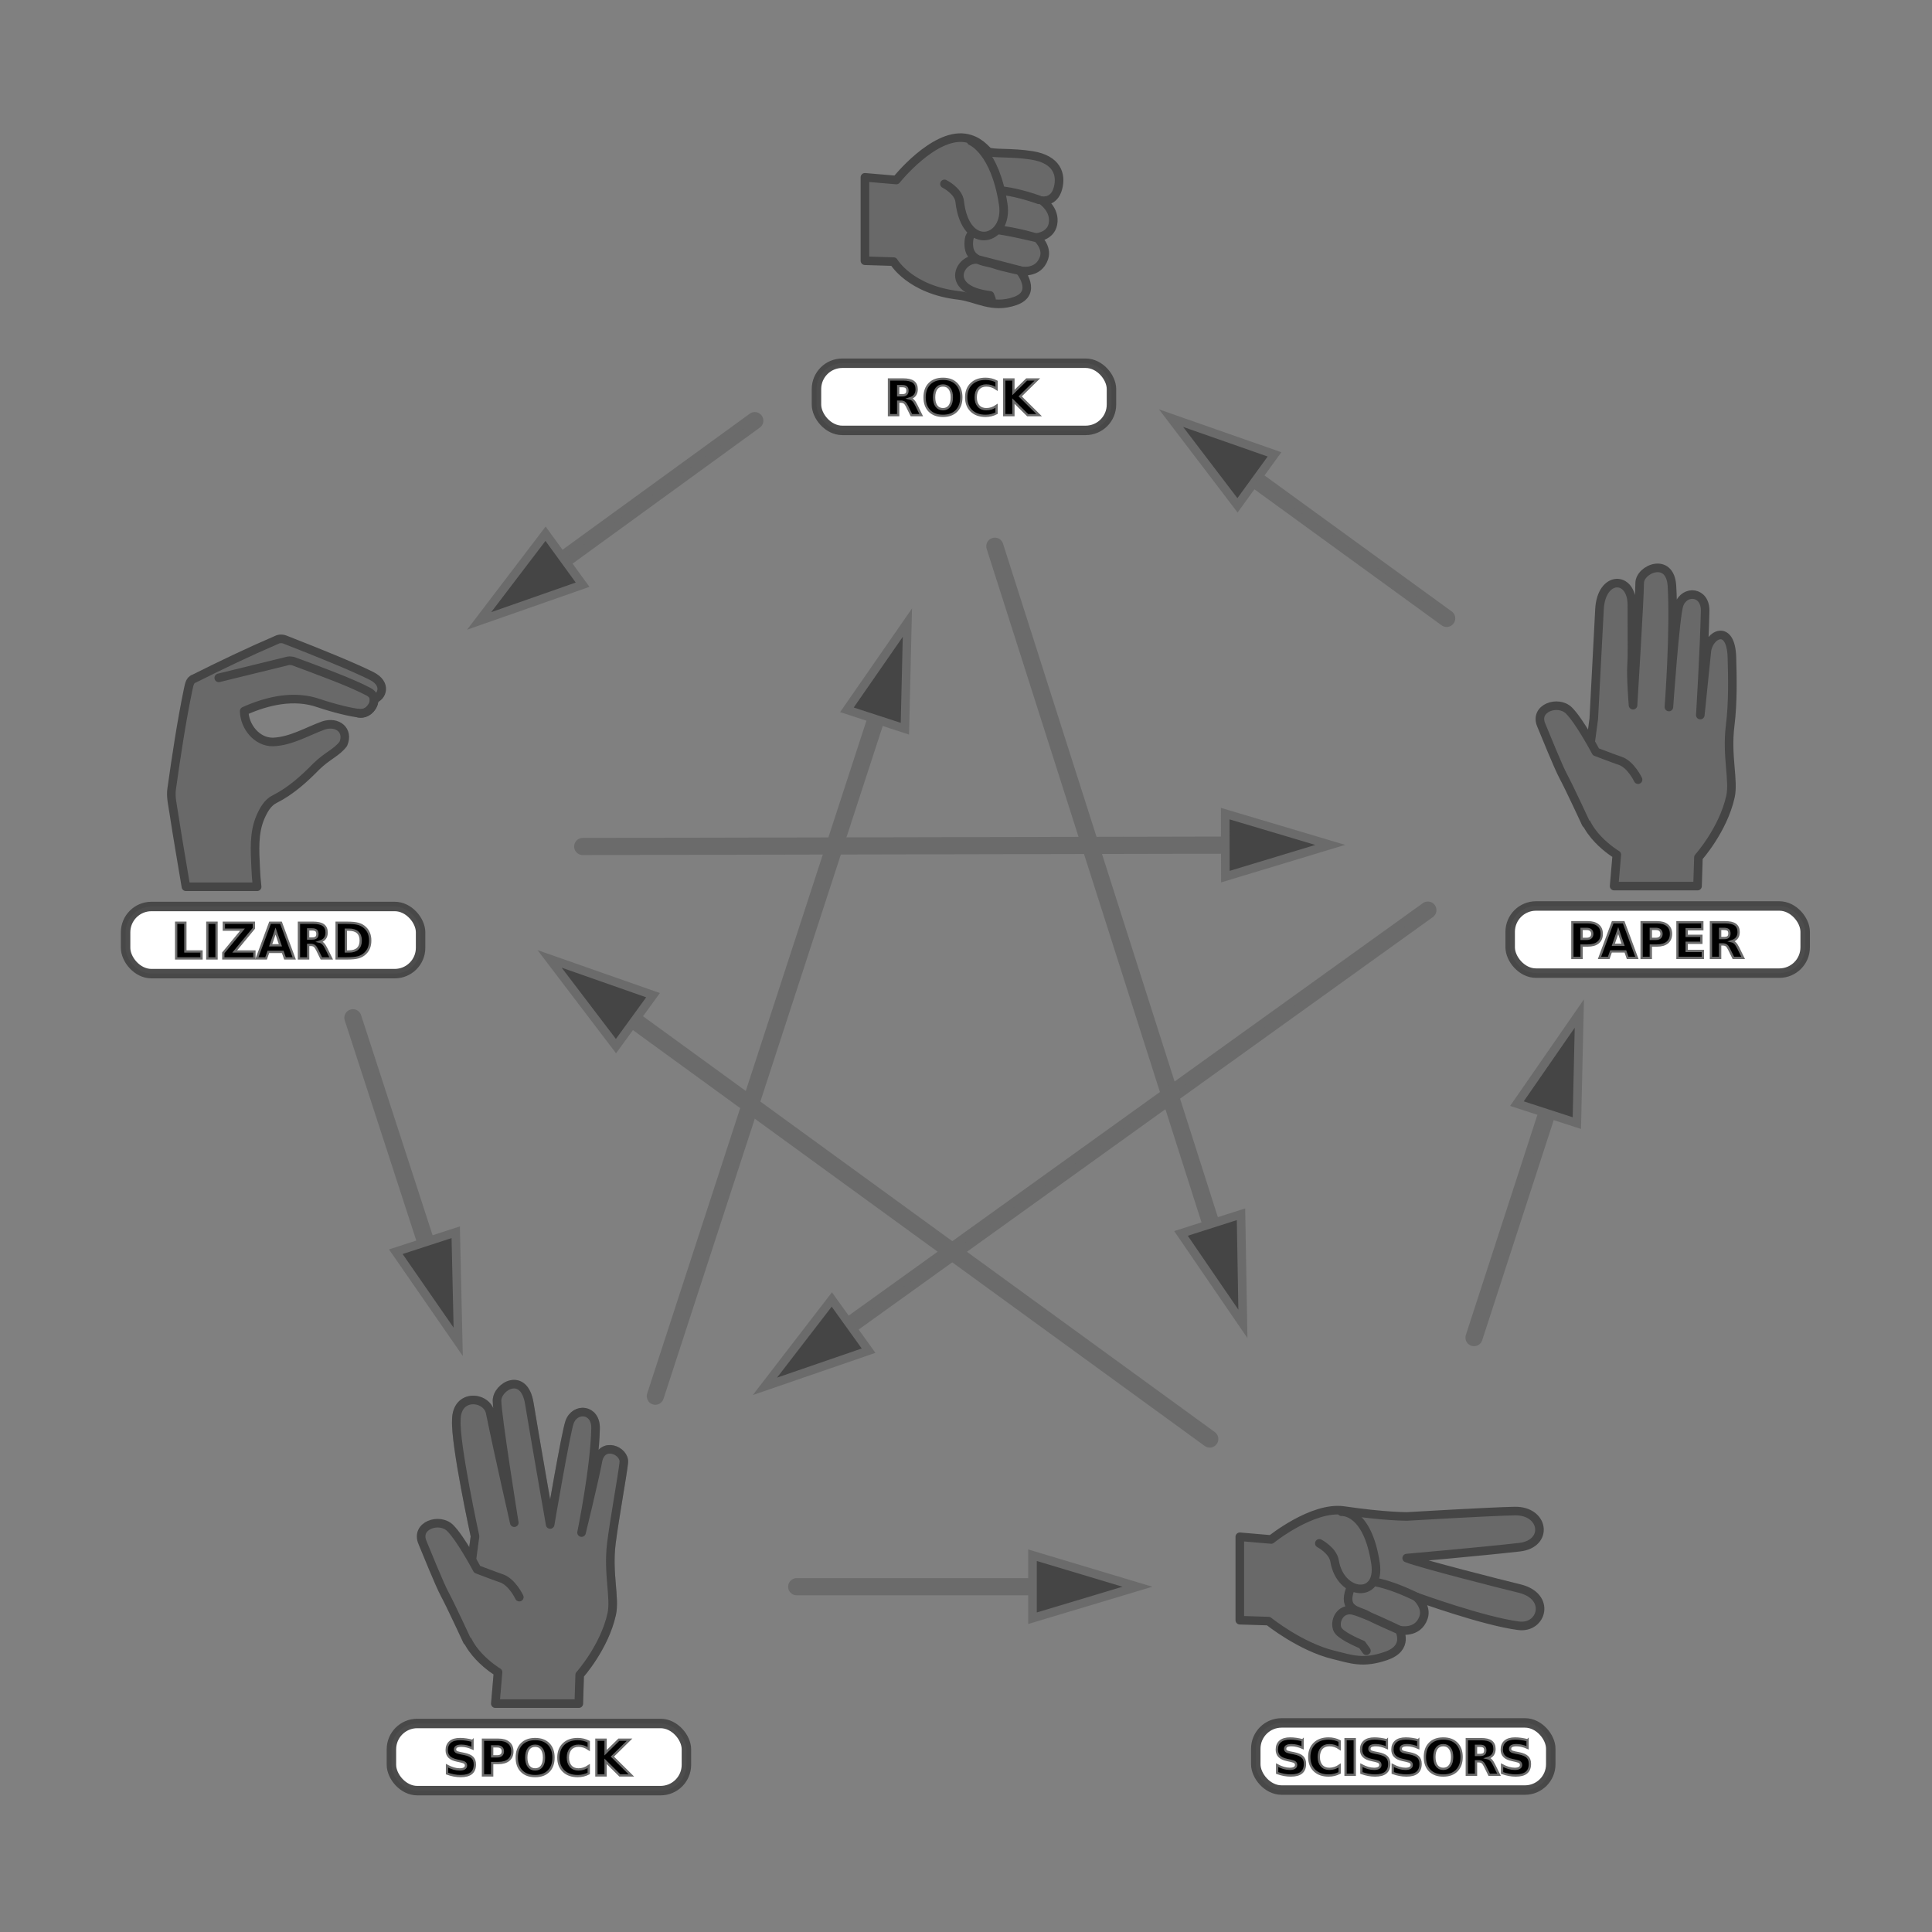 <svg xmlns:dc="http://purl.org/dc/elements/1.1/" xmlns:cc="http://creativecommons.org/ns#" xmlns:rdf="http://www.w3.org/1999/02/22-rdf-syntax-ns#" xmlns:svg="http://www.w3.org/2000/svg" xmlns="http://www.w3.org/2000/svg" xmlns:sodipodi="http://sodipodi.sourceforge.net/DTD/sodipodi-0.dtd" xmlns:inkscape="http://www.inkscape.org/namespaces/inkscape" id="svg8514" viewBox="0 0 800 800" height="800" width="800" y="0" x="0" version="1.1" sodipodi:docname="325645re325653re.svg" inkscape:version="0.92.4 (5da689c313, 2019-01-14)" transform="matrix(1, 0, 0, 1, 0, 0)">
  <rect x="0" y="0" width="800" height="800" fill="#808080" stroke="none"/>
  <sodipodi:namedview pagecolor="#ffffff" bordercolor="#666666" borderopacity="1" objecttolerance="10" gridtolerance="10" guidetolerance="10" inkscape:pageopacity="0" inkscape:pageshadow="2" inkscape:window-width="1920" inkscape:window-height="1001" id="namedview141" showgrid="false" inkscape:zoom="0.834386" inkscape:cx="740.09723" inkscape:cy="258.57102" inkscape:window-x="-9" inkscape:window-y="-9" inkscape:window-maximized="1" inkscape:current-layer="g15688" fill="#000000"/>
  <defs id="defs8573" fill="#000000">
    <marker orient="auto-start-reverse" refY="3" refX="5" id="marker15291" fill="#000000">
      <path id="path15289" d="M 10,3 0,6 V 0 Z" style="fill:#454545;fill-opacity:1;stroke:#454545;stroke-opacity:1"/>
    </marker>
    <marker id="marker15021" refX="5" refY="3" orient="auto-start-reverse" fill="#000000">
      <path style="fill:#454545;fill-opacity:1;stroke:#454545;stroke-opacity:1" d="M 10,3 0,6 V 0 Z" id="path15019"/>
    </marker>
    <marker id="marker14685" refX="5" refY="3" orient="auto-start-reverse" fill="#000000">
      <path style="fill:#454545;fill-opacity:1;stroke:#454545;stroke-opacity:1" d="M 10,3 0,6 V 0 Z" id="path14683"/>
    </marker>
    <marker orient="auto-start-reverse" refY="3" refX="5" id="marker14337" fill="#000000">
      <path id="path14335" d="M 10,3 0,6 V 0 Z" style="fill:#454545;fill-opacity:1;stroke:#454545;stroke-opacity:1"/>
    </marker>
    <marker id="marker13727" refX="5" refY="3" orient="auto-start-reverse" fill="#000000">
      <path style="fill:#454545;fill-opacity:1;stroke:#454545;stroke-opacity:1" d="M 10,3 0,6 V 0 Z" id="path13725"/>
    </marker>
    <marker id="marker12127" refX="5" refY="3" orient="auto-start-reverse" fill="#000000">
      <path style="fill:#454545;fill-opacity:1;stroke:#454545;stroke-opacity:1" d="M 10,3 0,6 V 0 Z" id="path12125"/>
    </marker>
    <marker id="marker11571" refX="5" refY="3" orient="auto-start-reverse" fill="#000000">
      <path style="fill:#454545;fill-opacity:1;stroke:#454545;stroke-opacity:1" d="M 10,3 0,6 V 0 Z" id="path11569"/>
    </marker>
    <marker id="marker10569" refX="5" refY="3" orient="auto-start-reverse" fill="#000000">
      <path style="fill:#454545;fill-opacity:1;stroke:#454545;stroke-opacity:1" d="M 10,3 0,6 V 0 Z" id="path10567"/>
    </marker>
    <marker orient="auto-start-reverse" refY="3" refX="5" id="marker9013" fill="#000000">
      <path id="path9011" d="M 10,3 0,6 V 0 Z" style="fill:#454545;fill-opacity:1;stroke:#454545;stroke-opacity:1"/>
    </marker>
    <marker id="marker8891" refX="5" refY="3" orient="auto-start-reverse" fill="#000000">
      <path style="fill:#454545;fill-opacity:1;stroke:#454545;stroke-opacity:1" d="M 10,3 0,6 V 0 Z" id="path8889"/>
    </marker>
    <marker id="marker8686" refX="5" refY="3" orient="auto-start-reverse" fill="#000000">
      <path style="fill:#454545;fill-opacity:1;stroke:#454545;stroke-opacity:1" d="M 10,3 0,6 V 0 Z" id="path8684"/>
    </marker>
    <marker orient="auto-start-reverse" refY="3" refX="5" id="marker8448" fill="#000000">
      <path id="path8446" d="M 10,3 0,6 V 0 Z" style="fill:#454545;fill-opacity:1;stroke:#454545;stroke-opacity:1"/>
    </marker>
    <marker id="marker7626" refX="5" refY="3" orient="auto-start-reverse" fill="#000000">
      <path style="fill:#454545;fill-opacity:1;stroke:#454545;stroke-opacity:1" d="M 10,3 0,6 V 0 Z" id="path7624"/>
    </marker>
    <marker orient="auto-start-reverse" refY="3" refX="5" id="marker7542" fill="#000000">
      <path id="path7540" d="M 10,3 0,6 V 0 Z" style="fill:#454545;fill-opacity:1;stroke:#454545;stroke-opacity:1"/>
    </marker>
    <marker id="marker7176" refX="5" refY="3" orient="auto-start-reverse" fill="#000000">
      <path style="fill:#454545;fill-opacity:1;stroke:#454545;stroke-opacity:1" d="M 10,3 0,6 V 0 Z" id="path7174"/>
    </marker>
    <marker id="marker7118" refX="5" refY="3" orient="auto-start-reverse" fill="#000000">
      <path style="fill:#454545;fill-opacity:1;stroke:#454545;stroke-opacity:1" d="M 10,3 0,6 V 0 Z" id="path7116"/>
    </marker>
    <marker id="marker5955" refX="5" refY="3" orient="auto-start-reverse" fill="#000000">
      <path style="fill:#454545;fill-opacity:1;stroke:#454545;stroke-opacity:1" d="M 10,3 0,6 V 0 Z" id="path5953"/>
    </marker>
    <marker id="marker5874" refX="5" refY="3" orient="auto-start-reverse" fill="#000000">
      <path style="fill:#454545;fill-opacity:1;stroke:#454545;stroke-opacity:1" d="M 10,3 0,6 V 0 Z" id="path5872"/>
    </marker>
    <marker id="marker5692" refX="5" refY="3" orient="auto-start-reverse" fill="#000000">
      <path style="fill:#454545;fill-opacity:1;stroke:#454545;stroke-opacity:1" d="M 10,3 0,6 V 0 Z" id="path5690"/>
    </marker>
    <marker orient="auto-start-reverse" refY="3" refX="5" id="marker4900" fill="#000000">
      <path id="path4898" d="M 10,3 0,6 V 0 Z" style="fill:#454545;fill-opacity:1;stroke:#454545;stroke-opacity:1"/>
    </marker>
    <marker style="overflow:visible" id="marker4532" refX="0" refY="0" orient="auto" fill="#000000">
      <path transform="matrix(-1.1,0,0,-1.1,-1.1,0)" d="M 8.719,4.034 -2.207,0.016 8.719,-4.002 c -1.745,2.372 -1.735,5.617 -6e-7,8.035 z" style="fill:#000000;fill-opacity:0;fill-rule:evenodd;stroke:#454545;stroke-width:0.625;stroke-linejoin:round;stroke-opacity:1" id="path4530"/>
    </marker>
    <marker style="overflow:visible" id="Arrow2Lend" refX="0" refY="0" orient="auto" fill="#000000">
      <path transform="matrix(-1.1,0,0,-1.1,-1.1,0)" d="M 8.719,4.034 -2.207,0.016 8.719,-4.002 c -1.745,2.372 -1.735,5.617 -6e-7,8.035 z" style="fill:#000000;fill-opacity:0;fill-rule:evenodd;stroke:#454545;stroke-width:0.625;stroke-linejoin:round;stroke-opacity:1" id="path4269"/>
    </marker>
    <marker orient="auto-start-reverse" refY="3" refX="5" id="marker7542-9" fill="#000000">
      <path id="path7540-4" d="M 10,3 0,6 V 0 Z" style="fill:#454545;fill-opacity:1;stroke:#454545;stroke-opacity:1"/>
    </marker>
  </defs>
  <g transform="matrix(0.263,0,0,0.263,-87.352,-643.041)" id="g15688">
    <g id="g4079" transform="matrix(0.723,0,0,0.723,959.039,2768.327)">
      <g transform="translate(-1448.201,2560.01)" id="g4005">
        <g id="g3997">
          <path id="path4014" d="m 1841.498,702.65 h -181.655 l 5.86,-68.364 c 0,0 -84.845,-50.396 -74.81,-118.524 13.204,-89.671 24.646,-177.483 24.646,-177.483 0,0 -43.443,-199.683 -40.639,-252.923 0.04,-59.306 66.424,-51.963 73.665,-16.234 17.634,87.011 52.47,239.597 52.47,239.597 0,0 -37.564,-233.846 -37.564,-265.642 0,-31.251 58.747,-64.896 70.316,5.859 11.569,70.755 45.379,263.688 45.379,263.688 0,0 33.797,-198.725 42.246,-222.669 11.721,-33.206 57.605,-29.418 56.646,13.672 -1.951,87.748 -30.527,226.578 -30.527,226.578 0,0 27.432,-112.181 35.745,-155.869 8.313,-43.689 59.031,-23.229 56.252,3.519 -2.779,26.748 -20.539,123.488 -27.031,175.789 -8.172,65.807 8.573,118.913 0.685,154.307 -16.187,72.598 -69.734,132.194 -69.734,132.194 z" style="fill:#696969;fill-opacity:1;stroke:#6b6b6b;stroke-width:18.693;stroke-linecap:round;stroke-linejoin:round"/>
          <path style="fill-opacity:0;stroke:#454545;stroke-width:18.693;stroke-linecap:round;stroke-linejoin:round" d="m 1841.498,702.65 h -181.655 l 5.86,-68.364 c 0,0 -84.845,-50.396 -74.81,-118.524 13.204,-89.671 24.646,-177.483 24.646,-177.483 0,0 -43.443,-199.683 -40.639,-252.923 0.04,-59.306 66.424,-51.963 73.665,-16.234 17.634,87.011 52.47,239.597 52.47,239.597 0,0 -37.564,-233.846 -37.564,-265.642 0,-31.251 58.747,-64.896 70.316,5.859 11.569,70.755 45.379,263.688 45.379,263.688 0,0 33.797,-198.725 42.246,-222.669 11.721,-33.206 57.605,-29.418 56.646,13.672 -1.951,87.748 -30.527,226.578 -30.527,226.578 0,0 27.432,-112.181 35.745,-155.869 8.313,-43.689 59.031,-23.229 56.252,3.519 -2.779,26.748 -20.539,123.488 -27.031,175.789 -8.172,65.807 8.573,118.913 0.685,154.307 -16.187,72.598 -69.734,132.194 -69.734,132.194 z" id="path3995"/>
        </g>
        <g id="g4003">
          <path style="fill:#696969" d="m 1598.704,566.546 c 0,0 -37.108,-80.079 -48.828,-101.567 -11.721,-21.488 -41.369,-95.561 -48.835,-113.29 -15.626,-37.111 37.114,-54.69 60.555,-31.251 23.437,23.438 58.595,89.85 58.595,89.85 0,0 40.307,15.389 52.736,19.533 23.442,7.812 39.067,41.017 39.067,41.017" id="path3999"/>
          <path style="fill-opacity:0;stroke:#454545;stroke-width:18.693;stroke-linecap:round;stroke-linejoin:round" d="m 1598.704,566.546 c 0,0 -37.108,-80.079 -48.828,-101.567 -11.721,-21.488 -41.369,-95.561 -48.835,-113.29 -15.626,-37.111 37.114,-54.69 60.555,-31.251 23.437,23.438 58.595,89.85 58.595,89.85 0,0 40.307,15.389 52.736,19.533 23.442,7.812 39.067,41.017 39.067,41.017" id="path4001"/>
        </g>
      </g>
      <rect ry="56.238" y="3305.977" x="-14.697" height="146.22" width="642.383" id="rect4007" style="opacity:1;fill:#ffffff;fill-opacity:1;fill-rule:evenodd;stroke:#454545;stroke-width:20.606;stroke-linecap:round;stroke-linejoin:bevel;stroke-miterlimit:4;stroke-dasharray:#6b6b6b;stroke-opacity:0.956"/>
      <g aria-label="SPOCK" transform="matrix(4.998,0,0,4.998,-2541.533,-11995.851)" style="font-style:normal;font-variant:normal;font-weight:bold;font-stretch:normal;font-size:21.333px;line-height:12.4%;font-family:sans-serif;-inkscape-font-specification:'sans-serif Bold';font-variant-ligatures:normal;font-variant-caps:normal;font-variant-numeric:normal;font-feature-settings:normal;text-align:start;letter-spacing:0px;word-spacing:0px;writing-mode:lr-tb;text-anchor:start;fill:#e3664e;fill-opacity:1;stroke:#6b6b6b;stroke-width:1px;stroke-linecap:butt;stroke-linejoin:miter;stroke-opacity:1" id="flowRoot4021">
        <path d="m 540.906,3069.146 v 3.292 q -1.281,-0.573 -2.5,-0.865 -1.219,-0.292 -2.302,-0.292 -1.438,0 -2.125,0.396 -0.688,0.396 -0.688,1.229 0,0.625 0.458,0.979 0.469,0.344 1.688,0.594 l 1.708,0.344 q 2.594,0.521 3.688,1.583 1.094,1.062 1.094,3.021 0,2.573 -1.531,3.833 -1.521,1.25 -4.656,1.25 -1.479,0 -2.969,-0.281 -1.49,-0.281 -2.979,-0.833 v -3.385 q 1.49,0.792 2.875,1.198 1.396,0.396 2.688,0.396 1.312,0 2.01,-0.438 0.698,-0.438 0.698,-1.25 0,-0.729 -0.479,-1.125 -0.469,-0.396 -1.885,-0.708 l -1.552,-0.344 q -2.333,-0.5 -3.417,-1.594 -1.073,-1.094 -1.073,-2.948 0,-2.323 1.5,-3.573 1.5,-1.25 4.312,-1.25 1.281,0 2.635,0.198 1.354,0.188 2.802,0.573 z" id="path4140" fill="#000000"/>
        <path d="m 545.458,3068.656 h 6.656 q 2.969,0 4.552,1.323 1.594,1.312 1.594,3.75 0,2.448 -1.594,3.771 -1.583,1.313 -4.552,1.313 h -2.646 v 5.396 h -4.01 z m 4.01,2.906 v 4.344 h 2.219 q 1.167,0 1.802,-0.562 0.635,-0.573 0.635,-1.615 0,-1.042 -0.635,-1.604 -0.635,-0.562 -1.802,-0.562 z" id="path4142" fill="#000000"/>
        <path d="m 568.188,3071.281 q -1.833,0 -2.844,1.354 -1.01,1.354 -1.01,3.812 0,2.448 1.01,3.802 1.01,1.354 2.844,1.354 1.844,0 2.854,-1.354 1.01,-1.354 1.01,-3.802 0,-2.458 -1.01,-3.812 -1.01,-1.354 -2.854,-1.354 z m 0,-2.906 q 3.75,0 5.875,2.146 2.125,2.146 2.125,5.927 0,3.771 -2.125,5.917 -2.125,2.146 -5.875,2.146 -3.74,0 -5.875,-2.146 -2.125,-2.146 -2.125,-5.917 0,-3.781 2.125,-5.927 2.135,-2.146 5.875,-2.146 z" id="path4144" fill="#000000"/>
        <path d="m 591.542,3083.354 q -1.104,0.573 -2.302,0.865 -1.198,0.292 -2.5,0.292 -3.885,0 -6.156,-2.167 -2.271,-2.177 -2.271,-5.896 0,-3.729 2.271,-5.896 2.271,-2.177 6.156,-2.177 1.302,0 2.5,0.292 1.198,0.292 2.302,0.865 v 3.219 q -1.115,-0.76 -2.198,-1.115 -1.083,-0.354 -2.281,-0.354 -2.146,0 -3.375,1.375 -1.229,1.375 -1.229,3.792 0,2.406 1.229,3.781 1.229,1.375 3.375,1.375 1.198,0 2.281,-0.354 1.083,-0.354 2.198,-1.115 z" id="path4146" fill="#000000"/>
        <path d="m 594.875,3068.656 h 4.01 v 5.677 l 5.781,-5.677 h 4.656 l -7.49,7.365 8.26,8.188 h -5.021 l -6.188,-6.125 v 6.125 H 594.875 Z" id="path4148" fill="#000000"/>
      </g>
    </g>
    <g id="g4165" transform="matrix(0.723,0,0,0.723,2105.91,2624.47)">
      <g id="g9135" transform="translate(-598.201,978.76)">
        <g id="g8559">
          <path id="path8561" d="m 1841.498,702.65 h -181.655 l 5.86,-68.364 c 0,0 -84.845,-50.396 -74.81,-118.524 13.204,-89.671 24.646,-177.483 24.646,-177.483 0,0 9.662,-185.32 12.466,-238.56 3.907,-74.222 70.473,-74.034 70.473,-9.605 0,89.849 0.79,112.809 -0.584,130.709 -1.956,25.391 3.141,87.896 3.141,87.896 0,0 14.436,-233.846 14.436,-265.642 0,-31.251 66.408,-58.598 70.316,5.859 5.948,98.147 -6.621,263.688 -6.621,263.688 0,0 13.797,-198.725 22.246,-222.669 11.721,-33.206 57.605,-29.418 56.646,13.672 -1.951,87.748 -10.527,226.578 -10.527,226.578 0,0 8.554,-85.237 14.182,-138.682 3.904,-37.111 52.734,-62.504 54.689,13.675 1.08,42.161 2.586,96.144 -3.906,148.445 -8.172,65.807 8.573,118.913 0.685,154.307 -16.187,72.598 -69.734,132.194 -69.734,132.194 z" style="fill:#696969"/>
          <path id="path8563" d="m 1841.498,702.65 h -181.655 l 5.86,-68.364 c 0,0 -84.845,-50.396 -74.81,-118.524 13.204,-89.671 24.646,-177.483 24.646,-177.483 0,0 9.662,-185.32 12.466,-238.56 3.907,-74.222 70.473,-74.034 70.473,-9.605 0,89.849 0.79,112.809 -0.584,130.709 -1.956,25.391 3.141,87.896 3.141,87.896 0,0 14.436,-233.846 14.436,-265.642 0,-31.251 66.408,-58.598 70.316,5.859 5.948,98.147 -6.621,263.688 -6.621,263.688 0,0 13.797,-198.725 22.246,-222.669 11.721,-33.206 57.605,-29.418 56.646,13.672 -1.951,87.748 -10.527,226.578 -10.527,226.578 0,0 8.554,-85.237 14.182,-138.682 3.904,-37.111 52.734,-62.504 54.689,13.675 1.08,42.161 2.586,96.144 -3.906,148.445 -8.172,65.807 8.573,118.913 0.685,154.307 -16.187,72.598 -69.734,132.194 -69.734,132.194 z" style="fill-opacity:0;stroke:#454545;stroke-width:18.693;stroke-linecap:round;stroke-linejoin:round"/>
        </g>
        <g id="g8565">
          <path id="path8567" d="m 1598.704,566.546 c 0,0 -37.108,-80.079 -48.828,-101.567 -11.721,-21.488 -41.369,-95.561 -48.835,-113.29 -15.626,-37.111 37.114,-54.69 60.555,-31.251 23.437,23.438 58.595,89.85 58.595,89.85 0,0 40.307,15.389 52.736,19.533 23.442,7.812 39.067,41.017 39.067,41.017" style="fill:#696969"/>
          <path id="path8569" d="m 1598.704,566.546 c 0,0 -37.108,-80.079 -48.828,-101.567 -11.721,-21.488 -41.369,-95.561 -48.835,-113.29 -15.626,-37.111 37.114,-54.69 60.555,-31.251 23.437,23.438 58.595,89.85 58.595,89.85 0,0 40.307,15.389 52.736,19.533 23.442,7.812 39.067,41.017 39.067,41.017" style="fill-opacity:0;stroke:#454545;stroke-width:18.693;stroke-linecap:round;stroke-linejoin:round;stroke-miterlimit:4;stroke-dasharray:#6b6b6b"/>
        </g>
      </g>
      <rect style="opacity:1;fill:#ffffff;fill-opacity:1;fill-rule:evenodd;stroke:#454545;stroke-width:20.606;stroke-linecap:round;stroke-linejoin:bevel;stroke-miterlimit:4;stroke-dasharray:#6b6b6b;stroke-opacity:0.956" id="rect9149" width="642.383" height="146.22" x="835.303" y="1724.727" ry="56.238"/>
      <g aria-label="PAPER" transform="matrix(4.998,0,0,4.998,-1678.623,-13577.049)" style="font-style:normal;font-variant:normal;font-weight:bold;font-stretch:normal;font-size:21.333px;line-height:12.4%;font-family:sans-serif;-inkscape-font-specification:'sans-serif Bold';font-variant-ligatures:normal;font-variant-caps:normal;font-variant-numeric:normal;font-feature-settings:normal;text-align:start;letter-spacing:0px;word-spacing:0px;writing-mode:lr-tb;text-anchor:start;fill:#e3664e;fill-opacity:1;stroke:#6b6b6b;stroke-width:1px;stroke-linecap:butt;stroke-linejoin:miter;stroke-opacity:1" id="flowRoot4120">
        <path d="m 530.083,3068.656 h 6.656 q 2.969,0 4.552,1.323 1.594,1.312 1.594,3.75 0,2.448 -1.594,3.771 -1.583,1.313 -4.552,1.313 h -2.646 v 5.396 h -4.01 z m 4.01,2.906 v 4.344 h 2.219 q 1.167,0 1.802,-0.562 0.635,-0.573 0.635,-1.615 0,-1.042 -0.635,-1.604 -0.635,-0.562 -1.802,-0.562 z" id="path4177" fill="#000000"/>
        <path d="m 553.188,3081.375 h -6.271 l -0.99,2.833 h -4.031 l 5.76,-15.552 h 4.781 l 5.76,15.552 h -4.031 z m -5.271,-2.885 h 4.26 l -2.125,-6.188 z" id="path4179" fill="#000000"/>
        <path d="m 560.25,3068.656 h 6.656 q 2.969,0 4.552,1.323 1.594,1.312 1.594,3.75 0,2.448 -1.594,3.771 -1.583,1.313 -4.552,1.313 h -2.646 v 5.396 H 560.25 Z m 4.01,2.906 v 4.344 h 2.219 q 1.167,0 1.802,-0.562 0.635,-0.573 0.635,-1.615 0,-1.042 -0.635,-1.604 -0.635,-0.562 -1.802,-0.562 z" id="path4181" fill="#000000"/>
        <path d="m 575.875,3068.656 h 10.823 v 3.031 h -6.812 v 2.896 h 6.406 v 3.031 h -6.406 v 3.562 h 7.042 v 3.031 H 575.875 Z" id="path4183" fill="#000000"/>
        <path d="m 596.156,3075.552 q 1.26,0 1.802,-0.469 0.552,-0.469 0.552,-1.542 0,-1.062 -0.552,-1.521 -0.542,-0.458 -1.802,-0.458 h -1.688 v 3.99 z m -1.688,2.771 v 5.885 h -4.01 v -15.552 h 6.125 q 3.073,0 4.5,1.031 1.438,1.031 1.438,3.26 0,1.542 -0.75,2.531 -0.74,0.99 -2.24,1.458 0.823,0.188 1.469,0.854 0.656,0.656 1.323,2 l 2.177,4.417 h -4.271 l -1.896,-3.865 q -0.573,-1.167 -1.167,-1.594 -0.583,-0.427 -1.562,-0.427 z" id="path4185" fill="#000000"/>
      </g>
    </g>
    <g id="g4180" transform="matrix(0.723,0,0,0.723,1542.402,2420.645)">
      <g id="g9117" transform="rotate(90,778.805,133.412)">
        <g id="g8545">
          <path id="path8547" d="m 1246.9,702.65 h -181.654 l 5.861,-68.364 c 0,0 -101.02,-80.62 -91.716,-148.849 4.236,-31.069 26.06,-46.027 29.564,-51.281 5.647,-8.473 1.513,-51.455 8.565,-95.279 8.728,-54.233 41.305,-64.866 72.023,-56.49 31.068,8.475 26.489,34.242 26.489,34.242 0,0 19.533,-29.3 50.783,-23.438 26.947,5.05 29.298,35.158 29.298,35.158 0,0 20.916,-23.887 44.929,-15.627 36.762,12.649 27.344,52.737 27.344,52.737 0,0 48.789,-40.439 66.366,10.344 17.583,50.785 -7.822,83.323 -12.338,122.614 -12.212,106.193 -73.56,141.727 -73.56,141.727 z" style="fill:#696969"/>
          <path id="path8549" d="m 1246.9,702.65 h -181.654 l 5.861,-68.364 c 0,0 -101.02,-80.62 -91.716,-148.849 4.236,-31.069 26.06,-46.027 29.564,-51.281 5.647,-8.473 1.513,-51.455 8.565,-95.279 8.728,-54.233 41.305,-64.866 72.023,-56.49 31.068,8.475 26.489,34.242 26.489,34.242 0,0 19.533,-29.3 50.783,-23.438 26.947,5.05 29.298,35.158 29.298,35.158 0,0 20.916,-23.887 44.929,-15.627 36.762,12.649 27.344,52.737 27.344,52.737 0,0 48.789,-40.439 66.366,10.344 17.583,50.785 -7.822,83.323 -12.338,122.614 -12.212,106.193 -73.56,141.727 -73.56,141.727 z" style="fill-opacity:0;stroke:#454545;stroke-width:18.693;stroke-linecap:round;stroke-linejoin:round"/>
        </g>
        <path id="path8551" d="m 1114.255,323.785 c 0,0 -45.315,123.26 -2.149,131.21 48.619,8.951 65.574,-15.746 67.048,-34.927 1.947,-25.284 18.827,-94.845 18.827,-94.845 0,0 -45.511,144.12 2.167,150.622 49.608,6.766 47.334,-35.272 54.181,-54.179 6.849,-18.908 16.848,-68.906 16.848,-68.906 0,0 -21.347,81.933 -26.126,100.566 -10.227,39.857 64.512,83.341 77.193,-22.991 l 8.67,-3.252" style="fill-opacity:0;stroke:#454545;stroke-width:18.693;stroke-linecap:round;stroke-linejoin:round"/>
        <g id="g8553">
          <path id="path8555" d="m 1079.565,529.443 c 0,0 15.14,-30.508 38.235,-33.133 113.076,-12.865 85.034,-106.834 6.111,-94.824 -117.248,17.843 -137.459,69.829 -137.459,69.829" style="fill:#696969"/>
          <path id="path8557" d="m 1079.565,529.443 c 0,0 15.14,-30.508 38.235,-33.133 113.076,-12.865 85.034,-106.834 6.111,-94.824 -117.248,17.843 -137.459,69.829 -137.459,69.829" style="fill-opacity:0;stroke:#454545;stroke-width:18.693;stroke-linecap:round;stroke-linejoin:round"/>
        </g>
      </g>
      <rect style="opacity:1;fill:#ffffff;fill-opacity:1;fill-rule:evenodd;stroke:#454545;stroke-width:20.606;stroke-linecap:round;stroke-linejoin:bevel;stroke-miterlimit:4;stroke-dasharray:#6b6b6b;stroke-opacity:0.956" id="rect9161" width="642.383" height="146.22" x="104.053" y="824.727" ry="56.238"/>
      <g aria-label="ROCK" transform="matrix(4.998,0,0,4.998,-2387.409,-14477.101)" style="font-style:normal;font-variant:normal;font-weight:bold;font-stretch:normal;font-size:21.333px;line-height:12.4%;font-family:sans-serif;-inkscape-font-specification:'sans-serif Bold';font-variant-ligatures:normal;font-variant-caps:normal;font-variant-numeric:normal;font-feature-settings:normal;text-align:start;letter-spacing:0px;word-spacing:0px;writing-mode:lr-tb;text-anchor:start;fill:#e3664e;fill-opacity:1;stroke:#6b6b6b;stroke-width:1px;stroke-linecap:butt;stroke-linejoin:miter;stroke-opacity:1" id="flowRoot4128">
        <path d="m 535.781,3075.552 q 1.26,0 1.802,-0.469 0.552,-0.469 0.552,-1.542 0,-1.062 -0.552,-1.521 -0.542,-0.458 -1.802,-0.458 h -1.688 v 3.99 z m -1.688,2.771 v 5.885 h -4.01 v -15.552 h 6.125 q 3.073,0 4.5,1.031 1.438,1.031 1.438,3.26 0,1.542 -0.75,2.531 -0.74,0.99 -2.24,1.458 0.823,0.188 1.469,0.854 0.656,0.656 1.323,2 l 2.177,4.417 h -4.271 l -1.896,-3.865 q -0.573,-1.167 -1.167,-1.594 -0.583,-0.427 -1.562,-0.427 z" id="path4168" fill="#000000"/>
        <path d="m 553.604,3071.281 q -1.833,0 -2.844,1.354 -1.01,1.354 -1.01,3.812 0,2.448 1.01,3.802 1.01,1.354 2.844,1.354 1.844,0 2.854,-1.354 1.01,-1.354 1.01,-3.802 0,-2.458 -1.01,-3.812 -1.01,-1.354 -2.854,-1.354 z m 0,-2.906 q 3.75,0 5.875,2.146 2.125,2.146 2.125,5.927 0,3.771 -2.125,5.917 -2.125,2.146 -5.875,2.146 -3.74,0 -5.875,-2.146 -2.125,-2.146 -2.125,-5.917 0,-3.781 2.125,-5.927 2.135,-2.146 5.875,-2.146 z" id="path4170" fill="#000000"/>
        <path d="m 576.958,3083.354 q -1.104,0.573 -2.302,0.865 -1.198,0.292 -2.5,0.292 -3.885,0 -6.156,-2.167 -2.271,-2.177 -2.271,-5.896 0,-3.729 2.271,-5.896 2.271,-2.177 6.156,-2.177 1.302,0 2.5,0.292 1.198,0.292 2.302,0.865 v 3.219 q -1.115,-0.76 -2.198,-1.115 -1.083,-0.354 -2.281,-0.354 -2.146,0 -3.375,1.375 -1.229,1.375 -1.229,3.792 0,2.406 1.229,3.781 1.229,1.375 3.375,1.375 1.198,0 2.281,-0.354 1.083,-0.354 2.198,-1.115 z" id="path4172" fill="#000000"/>
        <path d="m 580.292,3068.656 h 4.01 v 5.677 l 5.781,-5.677 h 4.656 l -7.49,7.365 8.26,8.188 h -5.021 l -6.188,-6.125 v 6.125 h -4.01 z" id="path4174" fill="#000000"/>
      </g>
    </g>
    <g id="g4125" transform="matrix(0.723,0,0,0.723,557.789,4061.949)">
      <g id="g9126" transform="rotate(90,1266.393,1824.012)">
        <g id="g8531">
          <path id="path8533" d="M 734.198,702.65 H 552.546 l 5.858,-68.364 c 0,0 -72.942,-90.241 -62.908,-158.367 13.207,-89.668 12.746,-137.635 12.746,-137.635 0,0 -10.698,-180.96 -11.694,-234.265 -1.213,-64.974 71.382,-74.612 78.656,-10.595 9.64,84.847 23.755,245.798 23.755,245.798 12.621,-31.909 56.473,-205.471 66.309,-245.798 16.993,-69.674 87.576,-48.995 81.072,1.895 -9.88,77.286 -62.929,222.84 -62.929,222.84 0,0 20.917,-23.886 44.928,-15.626 36.764,12.647 27.345,52.736 27.345,52.736 0,0 38.712,-22.05 56.291,28.734 17.58,50.783 7.084,75.99 -2.263,114.419 -17.58,72.269 -73.56,141.724 -73.56,141.724 z" style="fill:#696969"/>
          <path id="path8535" d="M 734.198,702.65 H 552.546 l 5.858,-68.364 c 0,0 -72.942,-90.241 -62.908,-158.367 13.207,-89.668 12.746,-137.635 12.746,-137.635 0,0 -10.698,-180.96 -11.694,-234.265 -1.213,-64.974 71.382,-74.612 78.656,-10.595 9.64,84.847 23.755,245.798 23.755,245.798 12.621,-31.909 56.473,-205.471 66.309,-245.798 16.993,-69.674 87.576,-48.995 81.072,1.895 -9.88,77.286 -62.929,222.84 -62.929,222.84 0,0 20.917,-23.886 44.928,-15.626 36.764,12.647 27.345,52.736 27.345,52.736 0,0 38.712,-22.05 56.291,28.734 17.58,50.783 7.084,75.99 -2.263,114.419 -17.58,72.269 -73.56,141.724 -73.56,141.724 z" style="fill-opacity:0;stroke:#454545;stroke-width:18.693;stroke-linecap:round;stroke-linejoin:round"/>
        </g>
        <path id="path8537" d="m 683.411,318.159 c 0,0 -64.457,126.356 -17.577,143.933 46.878,17.578 46.878,-17.577 56.643,-35.159 9.768,-17.578 33.207,-71.664 33.207,-71.664 0,0 -41.792,86.033 -43.401,105.201 -2.383,28.4 32.082,38.591 45.753,26.872 13.674,-11.718 29.299,-50.782 29.299,-50.782 l 13.4,-9.601" style="fill-opacity:0;stroke:#454545;stroke-width:18.693;stroke-linecap:round;stroke-linejoin:round"/>
        <g id="g8539">
          <path id="path8541" d="m 566.864,529.447 c 0,0 15.307,-29.315 38.233,-33.137 76.467,-12.745 84.021,-101.216 5.096,-89.207 -117.246,17.842 -112.148,73.915 -112.148,73.915" style="fill:#696969"/>
          <path id="path8543" d="m 566.864,529.447 c 0,0 15.307,-29.315 38.233,-33.137 76.467,-12.745 84.021,-101.216 5.096,-89.207 -117.246,17.842 -112.148,73.915 -112.148,73.915" style="fill-opacity:0;stroke:#454545;stroke-width:18.693;stroke-linecap:round;stroke-linejoin:round"/>
        </g>
      </g>
      <rect ry="56.238" y="1515.497" x="2422.538" height="146.22" width="642.383" id="rect9155" style="opacity:1;fill:#ffffff;fill-opacity:1;fill-rule:evenodd;stroke:#454545;stroke-width:20.606;stroke-linecap:round;stroke-linejoin:bevel;stroke-miterlimit:4;stroke-dasharray:#6b6b6b;stroke-opacity:0.956"/>
      <g aria-label="SCISSORS" transform="matrix(4.998,0,0,4.998,-178.873,-13786.332)" style="font-style:normal;font-variant:normal;font-weight:bold;font-stretch:normal;font-size:21.333px;line-height:12.4%;font-family:sans-serif;-inkscape-font-specification:'sans-serif Bold';font-variant-ligatures:normal;font-variant-caps:normal;font-variant-numeric:normal;font-feature-settings:normal;text-align:start;letter-spacing:-0.76px;word-spacing:0px;writing-mode:lr-tb;text-anchor:start;fill:#e3664e;fill-opacity:1;stroke:#6b6b6b;stroke-width:1px;stroke-linecap:butt;stroke-linejoin:miter;stroke-opacity:1" id="flowRoot4136">
        <path d="m 540.906,3069.146 v 3.292 q -1.281,-0.573 -2.5,-0.865 -1.219,-0.292 -2.302,-0.292 -1.438,0 -2.125,0.396 -0.688,0.396 -0.688,1.229 0,0.625 0.458,0.979 0.469,0.344 1.688,0.594 l 1.708,0.344 q 2.594,0.521 3.688,1.583 1.094,1.062 1.094,3.021 0,2.573 -1.531,3.833 -1.521,1.25 -4.656,1.25 -1.479,0 -2.969,-0.281 -1.49,-0.281 -2.979,-0.833 v -3.385 q 1.49,0.792 2.875,1.198 1.396,0.396 2.688,0.396 1.312,0 2.01,-0.438 0.698,-0.438 0.698,-1.25 0,-0.729 -0.479,-1.125 -0.469,-0.396 -1.885,-0.708 l -1.552,-0.344 q -2.333,-0.5 -3.417,-1.594 -1.073,-1.094 -1.073,-2.948 0,-2.323 1.5,-3.573 1.5,-1.25 4.312,-1.25 1.281,0 2.635,0.198 1.354,0.188 2.802,0.573 z" id="path4151" fill="#000000"/>
        <path d="m 557.031,3083.354 q -1.104,0.573 -2.302,0.865 -1.198,0.292 -2.5,0.292 -3.885,0 -6.156,-2.167 -2.271,-2.177 -2.271,-5.896 0,-3.729 2.271,-5.896 2.271,-2.177 6.156,-2.177 1.302,0 2.5,0.292 1.198,0.292 2.302,0.865 v 3.219 q -1.115,-0.76 -2.198,-1.115 -1.083,-0.354 -2.281,-0.354 -2.146,0 -3.375,1.375 -1.229,1.375 -1.229,3.792 0,2.406 1.229,3.781 1.229,1.375 3.375,1.375 1.198,0 2.281,-0.354 1.083,-0.354 2.198,-1.115 z" id="path4153" fill="#000000"/>
        <path d="m 559.604,3068.656 h 4.01 v 15.552 h -4.01 z" id="path4155" fill="#000000"/>
        <path d="m 577.625,3069.146 v 3.292 q -1.281,-0.573 -2.5,-0.865 -1.219,-0.292 -2.302,-0.292 -1.438,0 -2.125,0.396 -0.688,0.396 -0.688,1.229 0,0.625 0.458,0.979 0.469,0.344 1.688,0.594 l 1.708,0.344 q 2.594,0.521 3.688,1.583 1.094,1.062 1.094,3.021 0,2.573 -1.531,3.833 -1.521,1.25 -4.656,1.25 -1.479,0 -2.969,-0.281 -1.49,-0.281 -2.979,-0.833 v -3.385 q 1.49,0.792 2.875,1.198 1.396,0.396 2.688,0.396 1.312,0 2.01,-0.438 0.698,-0.438 0.698,-1.25 0,-0.729 -0.479,-1.125 -0.469,-0.396 -1.885,-0.708 l -1.552,-0.344 q -2.333,-0.5 -3.417,-1.594 -1.073,-1.094 -1.073,-2.948 0,-2.323 1.5,-3.573 1.5,-1.25 4.312,-1.25 1.281,0 2.635,0.198 1.354,0.188 2.802,0.573 z" id="path4157" fill="#000000"/>
        <path d="m 591.281,3069.146 v 3.292 q -1.281,-0.573 -2.5,-0.865 -1.219,-0.292 -2.302,-0.292 -1.438,0 -2.125,0.396 -0.688,0.396 -0.688,1.229 0,0.625 0.458,0.979 0.469,0.344 1.688,0.594 l 1.708,0.344 q 2.594,0.521 3.688,1.583 1.094,1.062 1.094,3.021 0,2.573 -1.531,3.833 -1.521,1.25 -4.656,1.25 -1.479,0 -2.969,-0.281 -1.49,-0.281 -2.979,-0.833 v -3.385 q 1.49,0.792 2.875,1.198 1.396,0.396 2.688,0.396 1.312,0 2.01,-0.438 0.698,-0.438 0.698,-1.25 0,-0.729 -0.479,-1.125 -0.469,-0.396 -1.885,-0.708 l -1.552,-0.344 q -2.333,-0.5 -3.417,-1.594 -1.073,-1.094 -1.073,-2.948 0,-2.323 1.5,-3.573 1.5,-1.25 4.312,-1.25 1.281,0 2.635,0.198 1.354,0.188 2.802,0.573 z" id="path4159" fill="#000000"/>
        <path d="m 602.177,3071.281 q -1.833,0 -2.844,1.354 -1.01,1.354 -1.01,3.812 0,2.448 1.01,3.802 1.01,1.354 2.844,1.354 1.844,0 2.854,-1.354 1.01,-1.354 1.01,-3.802 0,-2.458 -1.01,-3.812 -1.01,-1.354 -2.854,-1.354 z m 0,-2.906 q 3.75,0 5.875,2.146 2.125,2.146 2.125,5.927 0,3.771 -2.125,5.917 -2.125,2.146 -5.875,2.146 -3.74,0 -5.875,-2.146 -2.125,-2.146 -2.125,-5.917 0,-3.781 2.125,-5.927 2.135,-2.146 5.875,-2.146 z" id="path4161" fill="#000000"/>
        <path d="m 618.136,3075.552 q 1.26,0 1.802,-0.469 0.552,-0.469 0.552,-1.542 0,-1.062 -0.552,-1.521 -0.542,-0.458 -1.802,-0.458 h -1.688 v 3.99 z m -1.688,2.771 v 5.885 h -4.01 v -15.552 h 6.125 q 3.073,0 4.5,1.031 1.438,1.031 1.438,3.26 0,1.542 -0.75,2.531 -0.74,0.99 -2.24,1.458 0.823,0.188 1.469,0.854 0.656,0.656 1.323,2 l 2.177,4.417 h -4.271 l -1.896,-3.865 q -0.573,-1.167 -1.167,-1.594 -0.583,-0.427 -1.562,-0.427 z" id="path4163" fill="#000000"/>
        <path d="m 638.917,3069.146 v 3.292 q -1.281,-0.573 -2.5,-0.865 -1.219,-0.292 -2.302,-0.292 -1.438,0 -2.125,0.396 -0.688,0.396 -0.688,1.229 0,0.625 0.458,0.979 0.469,0.344 1.688,0.594 l 1.708,0.344 q 2.594,0.521 3.688,1.583 1.094,1.062 1.094,3.021 0,2.573 -1.531,3.833 -1.521,1.25 -4.656,1.25 -1.479,0 -2.969,-0.281 -1.49,-0.281 -2.979,-0.833 v -3.385 q 1.49,0.792 2.875,1.198 1.396,0.396 2.688,0.396 1.312,0 2.01,-0.438 0.698,-0.438 0.698,-1.25 0,-0.729 -0.479,-1.125 -0.469,-0.396 -1.885,-0.708 l -1.552,-0.344 q -2.333,-0.5 -3.417,-1.594 -1.073,-1.094 -1.073,-2.948 0,-2.323 1.5,-3.573 1.5,-1.25 4.312,-1.25 1.281,0 2.635,0.198 1.354,0.188 2.802,0.573 z" id="path4165" fill="#000000"/>
      </g>
    </g>
    <g id="g4065" transform="matrix(0.723,0,0,0.723,-423.653,1482.017)">
      <g transform="matrix(0.793,0,0,0.794,829.255,973.209)" id="g4010" style="stroke-width:1.26">
        <path style="fill:#696969;fill-opacity:1;stroke-width:13.404" d="m 1044.669,2203.966 c -4.427,-0.08 -8.838,0.873 -12.943,3.096 -76.461,32.754 -151.649,68.783 -226.047,105.982 -13.399,4.254 -13.696,19.652 -16.812,31.031 -18.451,89.477 -31.955,179.774 -44.77,270.188 -3.701,23.055 2.658,45.971 5.816,68.633 10.226,67.138 22.084,133.989 33.176,200.988 h 195.527 c -1.994,-17.346 -3.441,-34.75 -4.019,-52.234 -2.084,-46.547 -5.786,-95.58 13.355,-139.361 8.55,-19.291 19.61,-39.591 39.443,-49.088 43.378,-21.864 79.906,-54.728 113.639,-89.162 30.521,-29.819 55.987,-37.868 74.227,-62.145 15.57,-36.434 -15.382,-63.059 -54.447,-50.377 -45.504,16.515 -88.975,43.282 -138.488,45.26 -44.558,0.691 -78.524,-42.419 -79.258,-84.701 63.551,-28.447 136.904,-45.463 204.762,-21.77 40.666,13.655 89.353,25.954 115.035,28.08 18.665,1.545 38.848,-20.067 36.457,-39.199 22.401,-5.879 37.02,-41.813 -6.775,-63.654 -51.811,-25.838 -145.131,-63.452 -234.853,-98.471 -4.158,-1.903 -8.597,-3.016 -13.024,-3.096 z" id="path4207"/>
        <path id="path4210" d="m 1044.669,2203.966 c -4.427,-0.08 -8.838,0.873 -12.943,3.096 -76.461,32.754 -151.649,68.783 -226.047,105.982 -13.399,4.254 -13.696,19.652 -16.812,31.031 -18.451,89.477 -31.955,179.774 -44.77,270.188 -3.701,23.055 2.658,45.971 5.816,68.633 10.226,67.138 22.084,133.989 33.176,200.988 h 195.527 c -1.994,-17.346 -3.441,-34.75 -4.019,-52.234 -2.084,-46.547 -5.786,-95.58 13.355,-139.361 8.55,-19.291 19.61,-39.591 39.443,-49.088 43.378,-21.864 79.906,-54.728 113.639,-89.162 30.521,-29.819 55.987,-37.868 74.227,-62.145 15.57,-36.434 -15.382,-63.059 -54.447,-50.377 -45.504,16.515 -88.975,43.282 -138.488,45.26 -44.558,0.691 -78.524,-42.419 -79.258,-84.701 63.551,-28.447 136.904,-45.463 204.762,-21.77 40.666,13.655 89.353,25.954 115.035,28.08 18.665,1.545 38.848,-20.067 36.457,-39.199 22.401,-5.879 37.02,-41.813 -6.775,-63.654 -51.811,-25.838 -145.131,-63.452 -234.853,-98.471 -4.158,-1.903 -8.597,-3.016 -13.024,-3.096 z" style="opacity:1;vector-effect:#6b6b6b;fill:#6b6b6b;fill-opacity:0;stroke:#454545;stroke-width:23.561;stroke-linecap:round;stroke-linejoin:round;stroke-miterlimit:4;stroke-dasharray:#6b6b6b;stroke-dashoffset:0;stroke-opacity:1"/>
        <path style="opacity:1;vector-effect:#6b6b6b;fill:#6b6b6b;fill-opacity:0;fill-rule:evenodd;stroke:#454545;stroke-width:23.561;stroke-linecap:round;stroke-linejoin:round;stroke-miterlimit:4;stroke-dasharray:#6b6b6b;stroke-dashoffset:0;stroke-opacity:1" d="m 873.208,2310.94 c 0,0 0,0 190.375,-46.629 3.799,-0.93 11.723,-0.018 15.324,1.314 67.57,24.985 159.557,58.523 206.25,83.789 24.705,13.368 13.898,39.705 -0.649,51.338 -12.435,9.944 -28.992,7.406 -28.287,6.936" id="path4222"/>
      </g>
      <g transform="translate(1333.559)" id="g4031">
        <rect ry="56.238" y="3305.977" x="-14.697" height="146.22" width="642.383" id="rect4016" style="opacity:1;fill:#ffffff;fill-opacity:1;fill-rule:evenodd;stroke:#454545;stroke-width:20.606;stroke-linecap:round;stroke-linejoin:bevel;stroke-miterlimit:4;stroke-dasharray:#6b6b6b;stroke-opacity:0.956"/>
        <g aria-label="LIZARD" transform="matrix(4.998,0,0,4.998,-2553.949,-11995.799)" style="font-style:normal;font-variant:normal;font-weight:bold;font-stretch:normal;font-size:21.333px;line-height:12.4%;font-family:sans-serif;-inkscape-font-specification:'sans-serif Bold';font-variant-ligatures:normal;font-variant-caps:normal;font-variant-numeric:normal;font-feature-settings:normal;text-align:start;letter-spacing:0px;word-spacing:0px;writing-mode:lr-tb;text-anchor:start;fill:#e3664e;fill-opacity:1;stroke:#6b6b6b;stroke-width:1px;stroke-linecap:butt;stroke-linejoin:miter;stroke-opacity:1" id="flowRoot4024">
          <path d="m 530.083,3068.656 h 4.01 v 12.521 h 7.042 v 3.031 h -11.052 z" id="path4127" fill="#000000"/>
          <path d="m 543.667,3068.656 h 4.01 v 15.552 h -4.01 z" id="path4129" fill="#000000"/>
          <path d="m 550.865,3068.656 h 13.073 v 2.427 l -8.344,10.094 h 8.583 v 3.031 H 550.625 v -2.427 l 8.344,-10.094 h -8.104 z" id="path4131" fill="#000000"/>
          <path d="M 576.521,3081.375 H 570.25 l -0.99,2.833 h -4.031 l 5.76,-15.552 h 4.781 l 5.76,15.552 H 577.5 Z m -5.271,-2.885 h 4.26 l -2.125,-6.188 z" id="path4133" fill="#000000"/>
          <path d="m 589.281,3075.552 q 1.26,0 1.802,-0.469 0.552,-0.469 0.552,-1.542 0,-1.062 -0.552,-1.521 -0.542,-0.458 -1.802,-0.458 h -1.688 v 3.99 z m -1.688,2.771 v 5.885 h -4.01 v -15.552 h 6.125 q 3.073,0 4.5,1.031 1.438,1.031 1.438,3.26 0,1.542 -0.75,2.531 -0.74,0.99 -2.24,1.458 0.823,0.188 1.469,0.854 0.656,0.656 1.323,2 l 2.177,4.417 h -4.271 l -1.896,-3.865 q -0.573,-1.167 -1.167,-1.594 -0.583,-0.427 -1.562,-0.427 z" id="path4135" fill="#000000"/>
          <path d="m 604.01,3071.687 v 9.49 h 1.438 q 2.458,0 3.75,-1.219 1.302,-1.219 1.302,-3.542 0,-2.312 -1.292,-3.521 -1.292,-1.208 -3.76,-1.208 z m -4.01,-3.031 h 4.229 q 3.542,0 5.271,0.51 1.74,0.5 2.979,1.708 1.094,1.052 1.625,2.427 0.531,1.375 0.531,3.115 0,1.76 -0.531,3.146 -0.531,1.375 -1.625,2.427 -1.25,1.208 -3,1.719 -1.75,0.5 -5.25,0.5 h -4.229 z" id="path4137" fill="#000000"/>
        </g>
      </g>
    </g>
    <g id="g4388">
      <path style="color:#000000;font-style:normal;font-variant:normal;font-weight:normal;font-stretch:normal;font-size:medium;line-height:normal;font-family:sans-serif;font-variant-ligatures:normal;font-variant-position:normal;font-variant-caps:normal;font-variant-numeric:normal;font-variant-alternates:normal;font-feature-settings:normal;text-indent:0;text-align:start;text-decoration:#6b6b6b;text-decoration-line:#6b6b6b;text-decoration-style:solid;text-decoration-color:#000000;letter-spacing:normal;word-spacing:normal;text-transform:#6b6b6b;writing-mode:lr-tb;direction:ltr;text-orientation:mixed;dominant-baseline:auto;baseline-shift:baseline;text-anchor:start;white-space:normal;shape-padding:0;clip-rule:nonzero;display:inline;overflow:visible;visibility:visible;opacity:1;isolation:auto;mix-blend-mode:normal;color-interpolation:sRGB;color-interpolation-filters:linearRGB;solid-color:#000000;solid-opacity:1;vector-effect:#6b6b6b;fill:#454545;fill-opacity:1;fill-rule:evenodd;stroke:#6b6b6b;stroke-width:3.555;stroke-linecap:round;stroke-linejoin:miter;stroke-miterlimit:16.4;stroke-dasharray:#6b6b6b;stroke-dashoffset:0;stroke-opacity:1;paint-order:markers stroke fill;color-rendering:auto;image-rendering:auto;shape-rendering:auto;text-rendering:auto;enable-background:accumulate" d="M 412.338 225.189 A 1.778 1.778 0 0 0 410.693 227.529 L 500.262 508.328 L 489.52 511.754 L 515.182 549.246 L 515.078 543.322 L 514.395 503.82 L 503.65 507.246 L 414.08 226.449 A 1.778 1.778 0 0 0 412.338 225.189 z " transform="matrix(3.799,0,0,3.799,331.838,2442.821)" id="path5688"/>
    </g>
    <g id="g7106" transform="matrix(-0.985,-0.709,0.709,-0.985,800.191,9365.024)" style="stroke-width:0.824">
      <g id="g4404">
        <path style="color:#000000;font-style:normal;font-variant:normal;font-weight:normal;font-stretch:normal;font-size:medium;line-height:normal;font-family:sans-serif;font-variant-ligatures:normal;font-variant-position:normal;font-variant-caps:normal;font-variant-numeric:normal;font-variant-alternates:normal;font-feature-settings:normal;text-indent:0;text-align:start;text-decoration:#6b6b6b;text-decoration-line:#6b6b6b;text-decoration-style:solid;text-decoration-color:#000000;letter-spacing:normal;word-spacing:normal;text-transform:#6b6b6b;writing-mode:lr-tb;direction:ltr;text-orientation:mixed;dominant-baseline:auto;baseline-shift:baseline;text-anchor:start;white-space:normal;shape-padding:0;clip-rule:nonzero;display:inline;overflow:visible;visibility:visible;opacity:1;isolation:auto;mix-blend-mode:normal;color-interpolation:sRGB;color-interpolation-filters:linearRGB;solid-color:#000000;solid-opacity:1;vector-effect:#6b6b6b;fill:#454545;fill-opacity:1;fill-rule:evenodd;stroke:#6b6b6b;stroke-width:3.555;stroke-linecap:round;stroke-linejoin:miter;stroke-miterlimit:16.4;stroke-dasharray:#6b6b6b;stroke-dashoffset:0;stroke-opacity:1;paint-order:markers stroke fill;color-rendering:auto;image-rendering:auto;shape-rendering:auto;text-rendering:auto;enable-background:accumulate" d="M 375.459 258.619 L 372.678 262.633 L 350.408 294.754 L 360.734 298.115 L 269.396 578.672 C 269.139 579.428 269.417 580.264 270.076 580.715 C 271.064 581.39 272.423 580.916 272.777 579.773 L 364.113 299.215 L 374.438 302.576 L 375.459 258.619 z " transform="matrix(-2.541,1.828,-1.828,-2.541,3643.549,4405.341)" id="path7101"/>
      </g>
    </g>
    <g id="g4380">
      <path style="color:#000000;font-style:normal;font-variant:normal;font-weight:normal;font-stretch:normal;font-size:medium;line-height:normal;font-family:sans-serif;font-variant-ligatures:normal;font-variant-position:normal;font-variant-caps:normal;font-variant-numeric:normal;font-variant-alternates:normal;font-feature-settings:normal;text-indent:0;text-align:start;text-decoration:#6b6b6b;text-decoration-line:#6b6b6b;text-decoration-style:solid;text-decoration-color:#000000;letter-spacing:normal;word-spacing:normal;text-transform:#6b6b6b;writing-mode:lr-tb;direction:ltr;text-orientation:mixed;dominant-baseline:auto;baseline-shift:baseline;text-anchor:start;white-space:normal;shape-padding:0;clip-rule:nonzero;display:inline;overflow:visible;visibility:visible;opacity:1;isolation:auto;mix-blend-mode:normal;color-interpolation:sRGB;color-interpolation-filters:linearRGB;solid-color:#000000;solid-opacity:1;vector-effect:#6b6b6b;fill:#454545;fill-opacity:1;fill-rule:evenodd;stroke:#6b6b6b;stroke-width:3.555;stroke-linecap:round;stroke-linejoin:miter;stroke-miterlimit:16.4;stroke-dasharray:#6b6b6b;stroke-dashoffset:0;stroke-opacity:1;paint-order:markers stroke fill;color-rendering:auto;image-rendering:auto;shape-rendering:auto;text-rendering:auto;enable-background:accumulate" d="M 507.857 337.775 L 507.883 349.051 L 241.633 349.619 A 1.778 1.778 0 1 0 241.641 353.174 L 507.889 352.607 L 507.914 363.885 L 551.402 350.738 L 545.723 349.047 L 507.857 337.775 z " transform="matrix(3.799,0,0,3.799,331.838,2442.821)" id="path7110"/>
    </g>
    <g id="g4412">
      <path style="color:#000000;font-style:normal;font-variant:normal;font-weight:normal;font-stretch:normal;font-size:medium;line-height:normal;font-family:sans-serif;font-variant-ligatures:normal;font-variant-position:normal;font-variant-caps:normal;font-variant-numeric:normal;font-variant-alternates:normal;font-feature-settings:normal;text-indent:0;text-align:start;text-decoration:#6b6b6b;text-decoration-line:#6b6b6b;text-decoration-style:solid;text-decoration-color:#000000;letter-spacing:normal;word-spacing:normal;text-transform:#6b6b6b;writing-mode:lr-tb;direction:ltr;text-orientation:mixed;dominant-baseline:auto;baseline-shift:baseline;text-anchor:start;white-space:normal;shape-padding:0;clip-rule:nonzero;display:inline;overflow:visible;visibility:visible;opacity:1;isolation:auto;mix-blend-mode:normal;color-interpolation:sRGB;color-interpolation-filters:linearRGB;solid-color:#000000;solid-opacity:1;vector-effect:#6b6b6b;fill:#454545;fill-opacity:1;fill-rule:evenodd;stroke:#6b6b6b;stroke-width:3.555;stroke-linecap:round;stroke-linejoin:miter;stroke-miterlimit:16.4;stroke-dasharray:#6b6b6b;stroke-dashoffset:0;stroke-opacity:1;paint-order:markers stroke fill;color-rendering:auto;image-rendering:auto;shape-rendering:auto;text-rendering:auto;enable-background:accumulate" d="M 591.896 375.992 A 1.778 1.778 0 0 0 590.781 376.34 L 351.393 548.295 L 344.814 539.137 L 317.086 575.127 L 322.689 573.199 L 360.047 560.344 L 353.467 551.184 L 592.854 379.229 A 1.778 1.778 0 0 0 591.896 375.992 z " transform="matrix(3.799,0,0,3.799,331.838,2442.821)" id="path7112"/>
    </g>
    <g id="g4396">
      <path style="color:#000000;font-style:normal;font-variant:normal;font-weight:normal;font-stretch:normal;font-size:medium;line-height:normal;font-family:sans-serif;font-variant-ligatures:normal;font-variant-position:normal;font-variant-caps:normal;font-variant-numeric:normal;font-variant-alternates:normal;font-feature-settings:normal;text-indent:0;text-align:start;text-decoration:#6b6b6b;text-decoration-line:#6b6b6b;text-decoration-style:solid;text-decoration-color:#000000;letter-spacing:normal;word-spacing:normal;text-transform:#6b6b6b;writing-mode:lr-tb;direction:ltr;text-orientation:mixed;dominant-baseline:auto;baseline-shift:baseline;text-anchor:start;white-space:normal;shape-padding:0;clip-rule:nonzero;display:inline;overflow:visible;visibility:visible;opacity:1;isolation:auto;mix-blend-mode:normal;color-interpolation:sRGB;color-interpolation-filters:linearRGB;solid-color:#000000;solid-opacity:1;vector-effect:#6b6b6b;fill:#454545;fill-opacity:1;fill-rule:evenodd;stroke:#6b6b6b;stroke-width:3.555;stroke-linecap:round;stroke-linejoin:miter;stroke-miterlimit:16.4;stroke-dasharray:#6b6b6b;stroke-dashoffset:0;stroke-opacity:1;paint-order:markers stroke fill;color-rendering:auto;image-rendering:auto;shape-rendering:auto;text-rendering:auto;enable-background:accumulate" d="M 227.852 397.979 L 231.439 402.693 L 255.365 434.131 L 261.998 425.01 L 500.369 598.373 A 1.778 1.778 0 1 0 502.461 595.498 L 264.09 422.137 L 270.723 413.016 L 227.852 397.979 z " transform="matrix(3.799,0,0,3.799,331.838,2442.821)" id="path7622"/>
    </g>
    <g id="g4420">
      <path style="color:#000000;font-style:normal;font-variant:normal;font-weight:normal;font-stretch:normal;font-size:medium;line-height:normal;font-family:sans-serif;font-variant-ligatures:normal;font-variant-position:normal;font-variant-caps:normal;font-variant-numeric:normal;font-variant-alternates:normal;font-feature-settings:normal;text-indent:0;text-align:start;text-decoration:#6b6b6b;text-decoration-line:#6b6b6b;text-decoration-style:solid;text-decoration-color:#000000;letter-spacing:normal;word-spacing:normal;text-transform:#6b6b6b;writing-mode:lr-tb;direction:ltr;text-orientation:mixed;dominant-baseline:auto;baseline-shift:baseline;text-anchor:start;white-space:normal;shape-padding:0;clip-rule:nonzero;display:inline;overflow:visible;visibility:visible;opacity:1;isolation:auto;mix-blend-mode:normal;color-interpolation:sRGB;color-interpolation-filters:linearRGB;solid-color:#000000;solid-opacity:1;vector-effect:#6b6b6b;fill:#454545;fill-opacity:1;fill-rule:evenodd;stroke:#6b6b6b;stroke-width:3.555;stroke-linecap:round;stroke-linejoin:miter;stroke-miterlimit:16.4;stroke-dasharray:#6b6b6b;stroke-dashoffset:0;stroke-opacity:1;paint-order:markers stroke fill;color-rendering:auto;image-rendering:auto;shape-rendering:auto;text-rendering:auto;enable-background:accumulate" d="M 427.979 645.121 L 427.979 656.398 L 330.309 656.398 A 1.778 1.778 0 1 0 330.309 659.953 L 427.979 659.953 L 427.979 671.23 L 471.494 658.176 L 465.818 656.473 L 427.979 645.121 z " transform="matrix(3.799,0,0,3.799,331.838,2442.821)" id="path8783"/>
    </g>
    <g id="g4436">
      <path style="color:#000000;font-style:normal;font-variant:normal;font-weight:normal;font-stretch:normal;font-size:medium;line-height:normal;font-family:sans-serif;font-variant-ligatures:normal;font-variant-position:normal;font-variant-caps:normal;font-variant-numeric:normal;font-variant-alternates:normal;font-feature-settings:normal;text-indent:0;text-align:start;text-decoration:#6b6b6b;text-decoration-line:#6b6b6b;text-decoration-style:solid;text-decoration-color:#000000;letter-spacing:normal;word-spacing:normal;text-transform:#6b6b6b;writing-mode:lr-tb;direction:ltr;text-orientation:mixed;dominant-baseline:auto;baseline-shift:baseline;text-anchor:start;white-space:normal;shape-padding:0;clip-rule:nonzero;display:inline;overflow:visible;visibility:visible;opacity:1;isolation:auto;mix-blend-mode:normal;color-interpolation:sRGB;color-interpolation-filters:linearRGB;solid-color:#000000;solid-opacity:1;vector-effect:#6b6b6b;fill:#454545;fill-opacity:1;fill-rule:evenodd;stroke:#6b6b6b;stroke-width:3.555;stroke-linecap:round;stroke-linejoin:miter;stroke-miterlimit:16.4;stroke-dasharray:#6b6b6b;stroke-dashoffset:0;stroke-opacity:1;paint-order:markers stroke fill;color-rendering:auto;image-rendering:auto;shape-rendering:auto;text-rendering:auto;enable-background:accumulate" d="M 654.613 420.613 L 651.24 425.486 L 628.75 457.967 L 639.475 461.451 L 609.295 554.34 A 1.778 1.778 0 1 0 612.676 555.439 L 642.857 462.551 L 653.582 466.035 L 654.613 420.613 z " transform="matrix(3.799,0,0,3.799,331.838,2442.821)" id="path14333"/>
    </g>
    <g id="g4428">
      <path style="color:#000000;font-style:normal;font-variant:normal;font-weight:normal;font-stretch:normal;font-size:medium;line-height:normal;font-family:sans-serif;font-variant-ligatures:normal;font-variant-position:normal;font-variant-caps:normal;font-variant-numeric:normal;font-variant-alternates:normal;font-feature-settings:normal;text-indent:0;text-align:start;text-decoration:#6b6b6b;text-decoration-line:#6b6b6b;text-decoration-style:solid;text-decoration-color:#000000;letter-spacing:normal;word-spacing:normal;text-transform:#6b6b6b;writing-mode:lr-tb;direction:ltr;text-orientation:mixed;dominant-baseline:auto;baseline-shift:baseline;text-anchor:start;white-space:normal;shape-padding:0;clip-rule:nonzero;display:inline;overflow:visible;visibility:visible;opacity:1;isolation:auto;mix-blend-mode:normal;color-interpolation:sRGB;color-interpolation-filters:linearRGB;solid-color:#000000;solid-opacity:1;vector-effect:#6b6b6b;fill:#454545;fill-opacity:1;fill-rule:evenodd;stroke:#6b6b6b;stroke-width:3.555;stroke-linecap:round;stroke-linejoin:miter;stroke-miterlimit:16.4;stroke-dasharray:#6b6b6b;stroke-dashoffset:0;stroke-opacity:1;paint-order:markers stroke fill;color-rendering:auto;image-rendering:auto;shape-rendering:auto;text-rendering:auto;enable-background:accumulate" d="M 146.291 420.615 A 1.778 1.778 0 0 0 144.66 422.965 L 174.842 515.852 L 164.115 519.338 L 189.979 556.691 L 189.844 550.768 L 188.947 511.27 L 178.223 514.754 L 148.041 421.865 A 1.778 1.778 0 0 0 146.291 420.615 z " transform="matrix(3.799,0,0,3.799,331.838,2442.821)" id="path14681"/>
    </g>
    <g id="g4369">
      <path style="color:#000000;font-style:normal;font-variant:normal;font-weight:normal;font-stretch:normal;font-size:medium;line-height:normal;font-family:sans-serif;font-variant-ligatures:normal;font-variant-position:normal;font-variant-caps:normal;font-variant-numeric:normal;font-variant-alternates:normal;font-feature-settings:normal;text-indent:0;text-align:start;text-decoration:#6b6b6b;text-decoration-line:#6b6b6b;text-decoration-style:solid;text-decoration-color:#000000;letter-spacing:normal;word-spacing:normal;text-transform:#6b6b6b;writing-mode:lr-tb;direction:ltr;text-orientation:mixed;dominant-baseline:auto;baseline-shift:baseline;text-anchor:start;white-space:normal;shape-padding:0;clip-rule:nonzero;display:inline;overflow:visible;visibility:visible;opacity:1;isolation:auto;mix-blend-mode:normal;color-interpolation:sRGB;color-interpolation-filters:linearRGB;solid-color:#000000;solid-opacity:1;vector-effect:#6b6b6b;fill:#454545;fill-opacity:1;fill-rule:evenodd;stroke:#6b6b6b;stroke-width:3.555;stroke-linecap:round;stroke-linejoin:miter;stroke-miterlimit:16.4;stroke-dasharray:#6b6b6b;stroke-dashoffset:0;stroke-opacity:1;paint-order:markers stroke fill;color-rendering:auto;image-rendering:auto;shape-rendering:auto;text-rendering:auto;enable-background:accumulate" d="M 485.408 173.871 L 488.998 178.586 L 512.939 210.012 L 519.568 200.889 L 598.584 258.297 A 1.778 1.778 0 1 0 600.674 255.42 L 521.658 198.012 L 528.287 188.889 L 485.408 173.871 z " transform="matrix(3.799,0,0,3.799,331.838,2442.821)" id="path15017"/>
    </g>
    <g id="g4358">
      <path style="color:#000000;font-style:normal;font-variant:normal;font-weight:normal;font-stretch:normal;font-size:medium;line-height:normal;font-family:sans-serif;font-variant-ligatures:normal;font-variant-position:normal;font-variant-caps:normal;font-variant-numeric:normal;font-variant-alternates:normal;font-feature-settings:normal;text-indent:0;text-align:start;text-decoration:#6b6b6b;text-decoration-line:#6b6b6b;text-decoration-style:solid;text-decoration-color:#000000;letter-spacing:normal;word-spacing:normal;text-transform:#6b6b6b;writing-mode:lr-tb;direction:ltr;text-orientation:mixed;dominant-baseline:auto;baseline-shift:baseline;text-anchor:start;white-space:normal;shape-padding:0;clip-rule:nonzero;display:inline;overflow:visible;visibility:visible;opacity:1;isolation:auto;mix-blend-mode:normal;color-interpolation:sRGB;color-interpolation-filters:linearRGB;solid-color:#000000;solid-opacity:1;vector-effect:#6b6b6b;fill:#454545;fill-opacity:1;fill-rule:evenodd;stroke:#6b6b6b;stroke-width:3.555;stroke-linecap:round;stroke-linejoin:miter;stroke-miterlimit:16.4;stroke-dasharray:#6b6b6b;stroke-dashoffset:0;stroke-opacity:1;paint-order:markers stroke fill;color-rendering:auto;image-rendering:auto;shape-rendering:auto;text-rendering:auto;enable-background:accumulate" d="M 312.938 173.139 A 1.778 1.778 0 0 0 311.822 173.492 L 232.807 230.9 L 226.178 221.777 L 198.646 257.918 L 204.238 255.959 L 241.525 242.9 L 234.896 233.777 L 313.912 176.369 A 1.778 1.778 0 0 0 312.938 173.139 z " transform="matrix(3.799,0,0,3.799,331.838,2442.821)" id="path15287"/>
    </g>
  </g>
</svg>